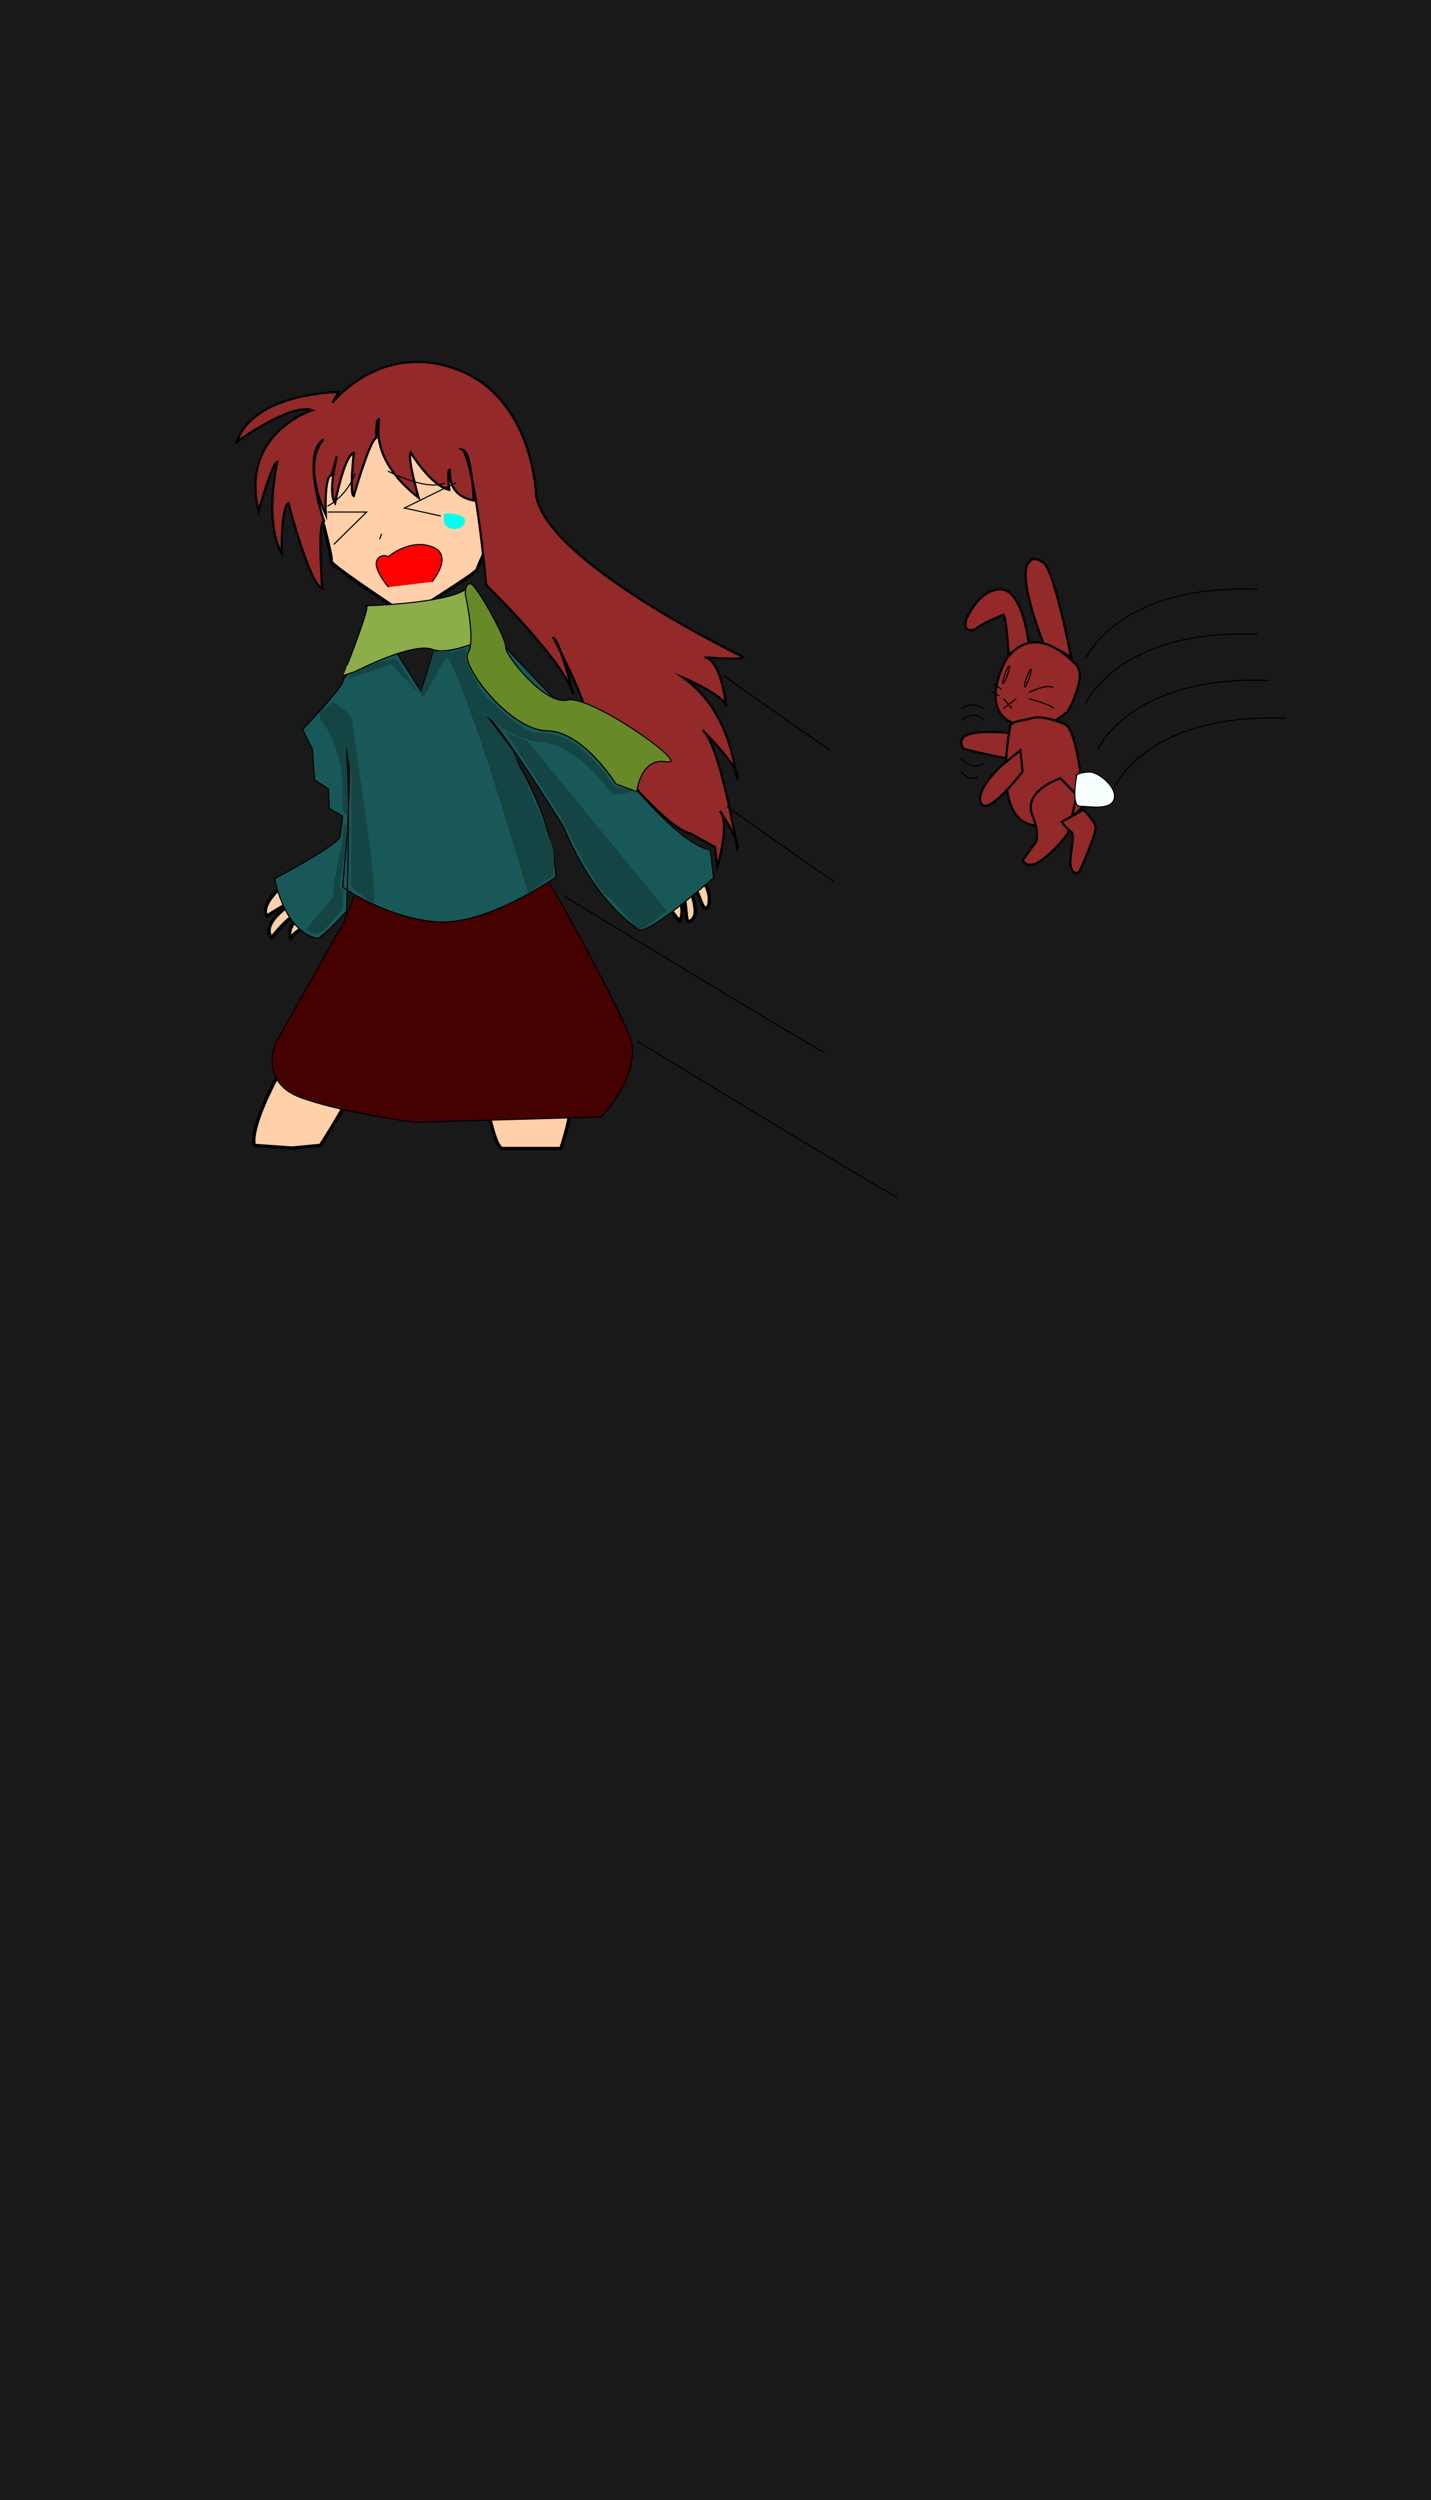 <?xml version="1.0" encoding="utf-8"?>
<!-- Generator: Adobe Illustrator 21.1.0, SVG Export Plug-In . SVG Version: 6.00 Build 0)  -->
<svg version="1.1" id="Layer_1" xmlns="http://www.w3.org/2000/svg" xmlns:xlink="http://www.w3.org/1999/xlink" x="0px" y="0px"
	 viewBox="0 0 322 562.5" style="enable-background:new 0 0 322 562.5;" xml:space="preserve">
<rect x="0" y="0" width="322" height="562.5" fill="#333333" stroke="none"/>
<style type="text/css">
	.st0{opacity:0.5;enable-background:new    ;}
	.st1{fill:#FFD0A9;stroke:#000000;stroke-width:0.75;stroke-miterlimit:10;}
	.st2{fill:#932929;stroke:#000000;stroke-width:0.5;stroke-miterlimit:10;}
	.st3{fill:none;stroke:#000000;stroke-width:0.25;stroke-miterlimit:10;}
	.st4{fill:#FF0000;stroke:#000000;stroke-width:0.25;stroke-miterlimit:10;}
	.st5{fill:#450000;stroke:#000000;stroke-width:0.25;stroke-miterlimit:10;}
	.st6{fill:#195858;stroke:#000000;stroke-width:0.25;stroke-miterlimit:10;}
	.st7{fill:#8CAD4A;stroke:#000000;stroke-width:0.25;stroke-miterlimit:10;}
	.st8{fill:#688927;stroke:#000000;stroke-width:0.25;stroke-miterlimit:10;}
	.st9{fill:#00FFEC;}
	.st10{fill:#F8FFFF;stroke:#000000;stroke-width:0.25;stroke-miterlimit:10;}
	.st11{fill:#144443;}
</style>
<title>bkgdBunchase</title>
<g id="Layer_2">
	<g id="Layer_1-2">
		<g id="chapter3_beginning">
			<rect id="background" class="st0" width="322" height="562.5"/>
			<g id="content_girl_running_from_rabbit_">
				<path class="st1" d="M61.9,200.9c0,0-3.3,3.4-1.8,5.2c0,0,5.4-3.6,6.4-3.4c0,0-8.1,4.7-5.4,8.3c0,0,4.6-6.1,7.2-5.8
					c0,0-4.3,3.4-2.8,6.2c0,0-0.5-1.3,4.9-3.8l4.6-5.6l-4.9-4.7l-6.2,1.5L61.9,200.9z"/>
				<path class="st1" d="M157.8,197.2c0,0,2,3.3,1.8,5.2c0,0,0.1,2-0.9,1.9s-1.7-5.5-3.8-5.6c0,0,2.1,5.6,1.4,7.3
					c0,0-0.5,1.4-1.4,1.3s-0.1-7.1-2.4-7.1c0,0,1.8,5.2,0.5,6.7c0,0,0.9,2.2-3.7-4.6s-0.7-7.9-0.7-7.9l8.7,1.3L157.8,197.2z"/>
				<path class="st1" d="M61.9,243.2c0,0-5.6,10.3-4.7,14.5l8.5,0.6l6.4-0.6c0,0,8.6-13.4,8.5-15.8s-6.2-7.7-6.2-7.7
					s-9.3,2.2-9.4,2.6S61.9,243.2,61.9,243.2z"/>
				<path class="st1" d="M108.6,243.2c0,0,2.3,15.2,4.5,15.2h13.1c0,0,3.7-10.8,1.8-13.2c-1.9-2.4-9.4-5.9-9.4-5.9L108.6,243.2z"/>
				<path class="st1" d="M72.8,118.1c0,0,2,7.5,1.7,8.2S89.3,137,89.3,137l3,1.2c0,0,15-9.3,15.1-10.1s6.7-14.8,6.7-14.8
					s-3.1-23.2-10.7-24.6s-22.9-1.1-26.5,3.8S65.9,102,72.8,118.1z"/>
				<path class="st2" d="M76.2,88.2c0,0-19.1,0.1-22.9,11.2c0,0,12.1-8.8,16.9-7.1c0,0-16.3,5.2-12,22.7c0,0,3-10.8,4.2-11.1
					c0,0-3.1,13.4,1,20.6c0,0-0.2-10.3,1.5-11.3c0,0,4.7,18.2,7.6,19.2c0,0-1.1-14.9,0.4-15.2c0,0-5.2-15.1-0.1-18.3
					c0,0-5.1,4.4,0.5,16.9c0,0-0.4-8.7,1.3-8.9l1.2-4.2c0,0-2.1,8.1-0.4,10.5c0,0,2-10.6,4.2-11.3c0,0-1,9.4,0,9.7
					c0,0,3.6-12.7,5.1-13.1c0,0-0.2-4,0.5-4.2s-3.2,8.1,9,17.7c0,0-2.6-9-1.8-10.2c0,0,4.6,7.6,8.7,8.4c0,0-0.5-3.9,0-4.5
					s-1.3,5.6,5.5,6.9c0,0-0.4-10.9-2.5-11.4c0,0,2.6,1.9,5.3,30.4c0,0,17.5,17.1,19.6,24.6c0,0-3.1-12.2-4.4-12.6
					c0,0,8.2,15.7,7.1,17.6s17.1,25,23.6,26.3l5.6,3.1l0.5,4.5c0,0,3-9.9,0.6-12.6c0,0,4.6,6.8,3.9,8.4c0,0-3.9-23.6-7.8-26.6
					c0,0,8.4,8.4,7.9,10.7s-0.2-14-12.2-22.5c0,0,9.3,4,9.6,6.4c0,0-1-10.3-4.8-11c0,0,8.4,0.7,8.6-0.1c0,0-44.9-21.6-46.6-36.7
					c0,0-0.6-21.6-17.8-28s-28,7.5-28,7.5L76.2,88.2z"/>
				<polyline class="st3" points="102.6,108.6 91,114.3 99.2,116.1 				"/>
				<polyline class="st3" points="73.7,115.2 82.5,115.2 75.1,122.5 				"/>
				<line class="st3" x1="85.9" y1="120.1" x2="85.4" y2="121.3"/>
				<path class="st4" d="M87.4,132.1c0,0-3.5-4.1-2.6-6c0.3-0.9,1.4-1.3,2.2-1c0.1,0,0.2,0.1,0.3,0.2c0,0,4.8-4.2,9.9-2.3
					s0,7.9,0,7.9"/>
				<path class="st5" d="M75.9,210l-14,24.9c0,0-3.4,8.5,5.4,11.9s25.9,5.7,25.9,5.7l42.1-1.2c0,0,9.7-10,6.3-18.4
					s-21.2-41.5-23.2-41.8s-21.4,10.1-27.5,6.1c-2.6-1.7-5.2-3.3-8-4.7C82.9,192.5,77.2,209.4,75.9,210z"/>
				<path class="st6" d="M89.8,147.8l4.9,7.7l2.8-8.6l12.6-5.2c0,0,19.3,20.9,20.4,20.9s19.9,27.1,29.3,28.6l0.8,6.3
					c0,0-13.2,11.6-16.5,11.8c0,0-9.7-5.1-17.3-23.3c0,0-14-22.5-16.8-24.4c0,0,14.3,18.3,15.1,35.7c0,0-15.5,11-26.9,10.1
					s-21.1-7.8-21.1-7.8s0.6-6.3,1.1-13.7c0.6-10.1,0.8-22.1-1.4-22.7c0,0,2.6,0.5,1.2,41.8c0,0-5.4,6-6.6,6.1c0,0-6.8-0.5-9.6-13.4
					c0,0,14.4-7.6,14.7-9.5l0.6-4.6l-3-1.7l-0.2-4.4l-3.1-2l-0.5-6.9l-2.2-4.5c0,0,8.9-9.2,9.1-10.9s7.5-6.8,7.5-6.8l3.6-1.6
					L89.8,147.8z"/>
				<path class="st7" d="M82.5,136.3c0,0,19.8-0.6,22.8-4.2l6.8,10.2c0,0-10.3,5.5-14.8,3.8s-17.4,5-17.4,5l-2.7,0.9
					C77.2,152,83.3,136.8,82.5,136.3z"/>
				<path class="st8" d="M104.7,133.7c0,0,2.4,10.6,0.6,13.2s9.4,17.4,17.7,17.5s15.6,12,15.6,12l4.7,1.7c0,0,0.8-7.8,6.7-6.7
					s-17.2-15.2-22.3-13.9s-14.2-10.3-13.9-11.9s-6.4-13.7-7.8-14.2S104.7,133.7,104.7,133.7z"/>
				<path class="st3" d="M73.7,113.9c2.9-1.7,5.1-4.3,6.2-7.4"/>
				<path class="st3" d="M87.3,106c0,0,8.5,4.5,12.7,2.7"/>
				<path class="st9" d="M99.9,116.1c0,0-0.7-1,2.7-0.4s1.5,2.6,1.5,2.6s-0.7,1.1-2.7,0.6S99.9,116.1,99.9,116.1z"/>
				<path class="st2" d="M231.7,126.4c0,0-3.4,1,2.8,17.6l0.6,1.5c0,0,4.2,0.4,6,2.8c0,0-3.8-20.2-6.4-21.8S231.7,126.4,231.7,126.4
					z"/>
				<path class="st2" d="M217.4,139.4c0,0,2.8-6.9,7.8-6.8s6.3,12.2,6.3,12.2s-4.2,1.7-4.5,2.7c0,0-0.6-8.9-1.2-9.2
					c0,0-5.7,2.3-6.3,3.3C219.4,141.6,216.5,142.7,217.4,139.4z"/>
				<path class="st2" d="M226.5,148.2c0,0-6.1,10.5,0.8,14.2s13-2.4,13-2.4s4.5-7.8,1.8-10.5S232.4,140.5,226.5,148.2z"/>
				<path class="st3" d="M231.5,155.8c0,0,3.9-2,5.5-1.1"/>
				<path class="st3" d="M231.5,157.2c0,0,5.3,1.4,5.5,2.2"/>
				<line class="st3" x1="225.8" y1="157.2" x2="227.7" y2="159.4"/>
				<line class="st3" x1="228.7" y1="157.2" x2="225.8" y2="159.4"/>
				<path class="st3" d="M225.3,155.1c0,0-1.4-1.2-1.8-1.1"/>
				<path class="st3" d="M224.8,156.6c0,0-1.2-1-1.7-0.8"/>
				
					<ellipse transform="matrix(0.34 -0.941 0.941 0.34 9.107 318.134)" class="st3" cx="231.1" cy="152.6" rx="2.1" ry="0.3"/>
				
					<ellipse transform="matrix(0.34 -0.941 0.941 0.34 6.503 313.13)" class="st3" cx="226.3" cy="151.9" rx="2.1" ry="0.3"/>
				<path class="st2" d="M235.4,168.1c0,0-0.6-3-11.4-3.4s-7.1,3.8-7.1,3.8s10.2,2.6,12.7,2.4S236.5,170.5,235.4,168.1z"/>
				<path class="st3" d="M216.3,162.1c0,0,2.9-2.6,5,0"/>
				<path class="st3" d="M216.3,159.4c0,0,2.7-1.8,5,0"/>
				<path class="st3" d="M216.3,170.6c0,0,2.2,2.9,5,1.2"/>
				<path class="st3" d="M216.3,173.6c0,0,1.5,2.3,3.7,1.2"/>
				<path class="st2" d="M227.3,163.6c0,0-3.8,18.2,3.5,21.5s13.1-3.9,13.1-3.9s-1.2-16.8-4.2-18.2s-6.2-1.9-7.6-1.4
					S227.1,162.2,227.3,163.6z"/>
				<path class="st2" d="M225.3,172.3c0,0-6.1,5.6-4.5,8.5s9.3-7.2,9.3-7.2l-0.5-4.8L225.3,172.3z"/>
				<path class="st2" d="M238.6,175.1c0,0-8.5,2.8-6.3,8.3s0.3,6.7,0.3,6.7l-2.5,3.5c0,0,1.1,2.2,4.2,0c2.3-1.7,4.3-3.8,6-6.1l2-8.6
					L238.6,175.1z"/>
				<path class="st2" d="M243.8,182.2c0,0,2.3,2.2,2.7,3.7s-3.6,10.2-3.6,10.2s-1.2,1.1-1.9-0.9s1.2-7.3,0-8.1
					c-0.8-0.6-1.5-1.3-2.1-2.2L243.8,182.2z"/>
				<path class="st10" d="M242.3,174.4c0,0-1.4,7,0.7,7s6.9,1,7.7-1.6s-3.5-6.1-5.5-6.1c-1.1,0-2.3,0.2-3.3,0.8"/>
				<path class="st3" d="M244.3,148.2c0,0,7.3-16.9,38.7-15.6"/>
				<path class="st3" d="M244.3,158.3c0,0,7.3-16.9,38.7-15.6"/>
				<path class="st3" d="M247,168.7c0,0,7.3-16.9,38.7-15.6"/>
				<path class="st3" d="M250.7,177.2c0,0,7.3-16.9,38.7-15.6"/>
				<path class="st3" d="M162.8,152c0,0,21.6,15.3,24,16.8"/>
				<path class="st3" d="M163.6,181.5c0,0,21.6,15.3,24,16.8"/>
				<path class="st3" d="M126.9,201.6c0,0,52.7,32.1,58.6,35.2"/>
				<path class="st3" d="M143.3,234.2c0,0,52.7,32.1,58.6,35.2"/>
				<path class="st11" d="M72.6,162.6c0,0,4.4,5.1,4.6,15.4v4.5l0.9,0.9c0,0,1.1-21.5-4.4-24l-1.6,0.4
					C71.8,160.7,72,161.8,72.6,162.6z"/>
				<path class="st11" d="M75.1,157.9c0,0,4.2,2.8,4.2,4.5s6.1,39.1,4.7,40.9l-5-3.7c0,0,0.2-24.4,0-25.4s-1.1-6.6-1.1-6.6l0.2,15.8
					c0,0-2-21.2-3.2-21.8c-0.9-0.5-1.5-1.3-1.9-2.2L75.1,157.9z"/>
				<path class="st11" d="M118.8,200.9c0,0-13.2-45.6-18.5-53.8l4.5-1.2v2.5c0,0,2.8,7.5,5.9,9.5c0,0,6.4,6.6,10.2,7
					c3.3-0.1,6.5,1,9.1,3c3.3,2.6,6.1,5.7,8.4,9.2l5,0.9l-5.6,0.8c0,0-7.5-11.1-15.9-11.8s-13.9-7.8-13.9-7.8l7.2,9.6
					c0,0,8.7,19,9.2,22.1c0.3,2,0.4,4.1,0.2,6.1L118.8,200.9z"/>
				<path class="st11" d="M150,204.9l-31.5-38.4c0,0-5.5-1.5-5.7-2.8s13.6,20.5,13.6,20.5s7.2,15.2,10.1,17.3s6.5,7.9,7.6,7.6
					S150,204.9,150,204.9z"/>
				<path class="st11" d="M78.6,152.6l9.5-3.1l6.5,6.9l-5.5-8.2c0,0-4.2,0.1-10.5,3.8V152.6z"/>
				<path class="st11" d="M95.3,156.9l5-8.8h1.5v-1.4c0,0-4.1-0.6-4.3,0.1s-2.8,9.5-2.8,9.5L95.3,156.9z"/>
				<path class="st11" d="M77.2,184.8v3.9l-2.1,10l-0.2,3.2l-6.1,7.2c0.7,0.5,1.6,0.9,2.5,1c1.4,0.1,5.9-5.8,5.9-5.8v-3.9l-0.8-0.8
					l0.8-5.2l1-7.9L77.2,184.8z"/>
			</g>
		</g>
	</g>
</g>
</svg>
